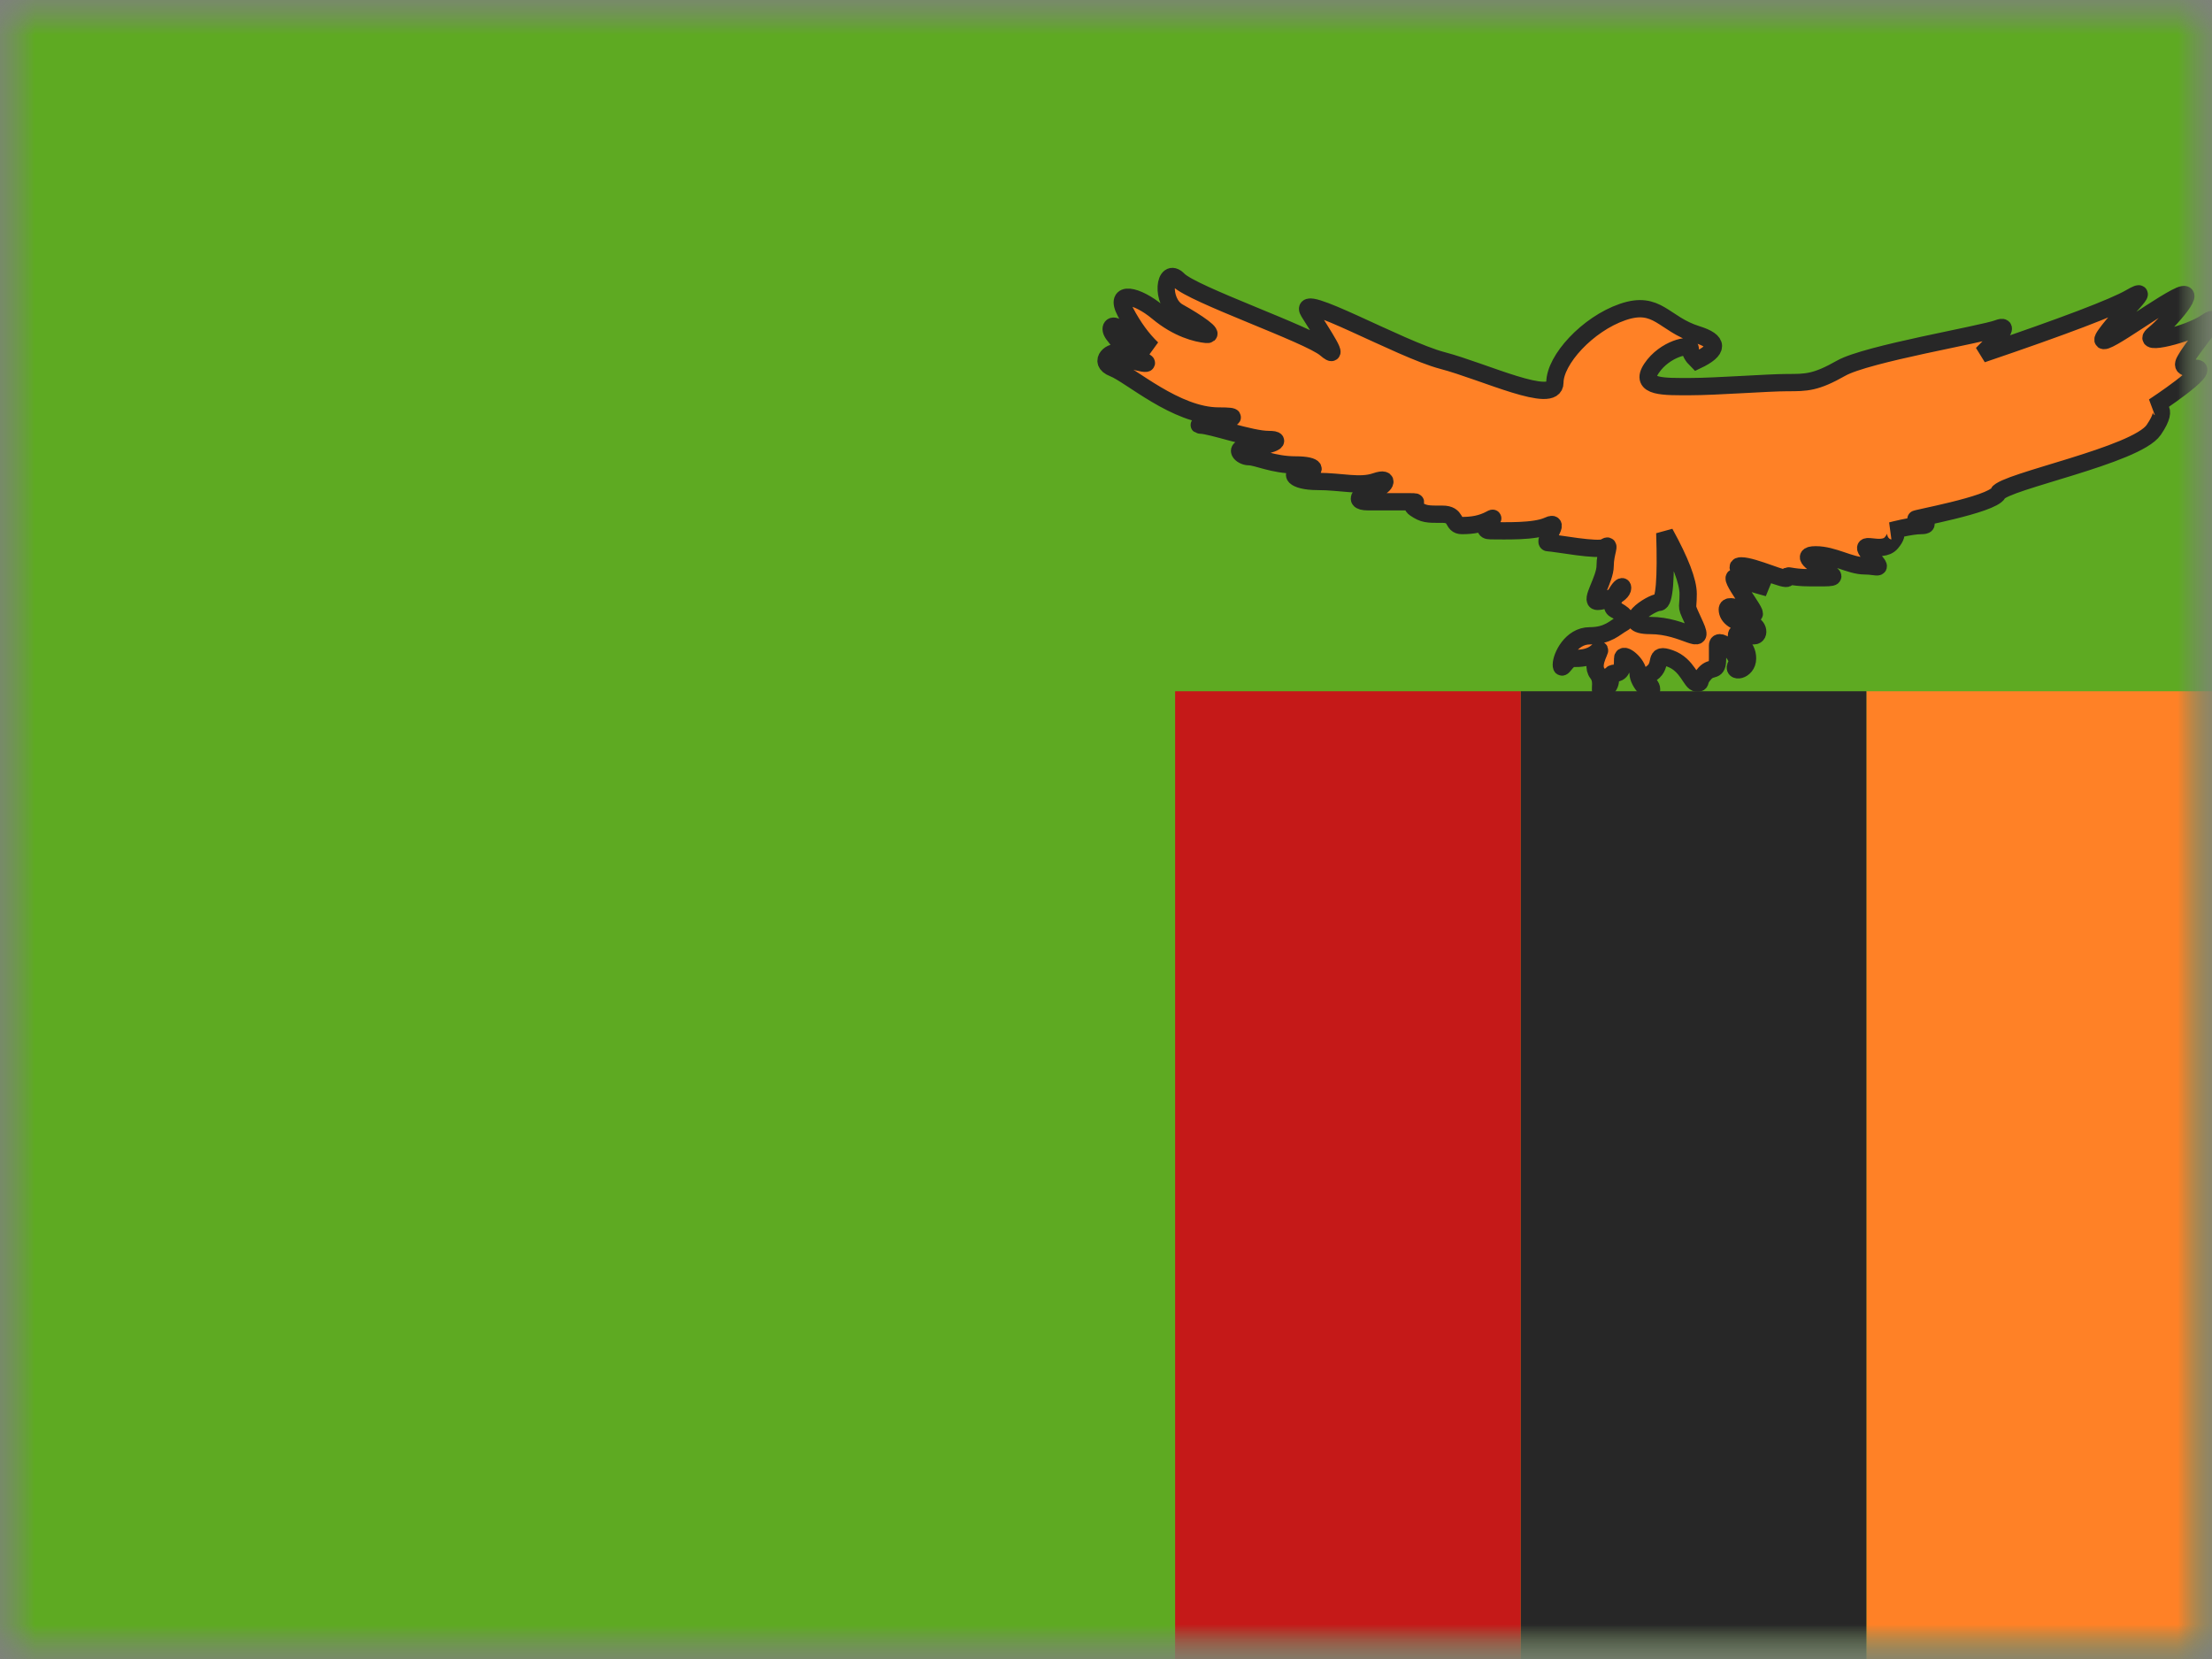 <svg xmlns="http://www.w3.org/2000/svg" xmlns:xlink="http://www.w3.org/1999/xlink" width="32" height="24" viewBox="0 0 32 24">
  <rect x="0" y="0" width="32" height="24" fill="#808080" stroke="none"/>
  <defs>
    <rect id="a" width="32" height="24"/>
    <rect id="c" width="32" height="24"/>
    <rect id="e" width="32" height="24"/>
  </defs>
  <g fill="none" fill-rule="evenodd">
    <mask id="b" fill="white">
      <use xlink:href="#a"/>
    </mask>
    <g mask="url(#b)">
      <mask id="d" fill="white">
        <use xlink:href="#c"/>
      </mask>
      <g mask="url(#d)">
        <polygon fill="#F7FCFF" points="0 0 32 0 32 24 0 24"/>
        <mask id="f" fill="white">
          <use xlink:href="#e"/>
        </mask>
        <use fill="#5EAA22" xlink:href="#e"/>
        <g mask="url(#f)">
          <g transform="translate(16 4)">
            <rect width="5" height="14" x="11" y="6" fill="#FF8126"/>
            <rect width="5" height="14" x="6" y="6" fill="#272727"/>
            <rect width="5" height="14" x="1" y="6" fill="#C51918"/>
            <path fill="#FF8126" stroke="#272727" stroke-width=".25" d="M8.547,1.215 C8.484,1.153 8.452,1.096 8.452,1.044 C8.452,0.967 8.083,1.044 7.893,1.327 C7.703,1.609 8.083,1.593 8.452,1.593 C8.821,1.593 9.578,1.535 9.856,1.535 C10.135,1.535 10.267,1.535 10.634,1.327 C11.002,1.118 12.673,0.838 12.905,0.751 C13.059,0.693 12.982,0.817 12.673,1.122 C13.865,0.717 14.581,0.444 14.82,0.306 C15.178,0.098 14.694,0.514 14.462,0.838 C14.229,1.162 15.08,0.514 15.474,0.306 C15.868,0.098 15.374,0.662 15.157,0.838 C14.94,1.014 15.667,0.838 15.919,0.662 C16.17,0.486 15.767,0.967 15.667,1.122 C15.566,1.278 15.531,1.327 15.767,1.327 C16.004,1.327 15.157,1.883 15.157,1.883 C15.157,1.883 15.409,1.849 15.157,2.219 C14.904,2.589 12.995,2.965 12.905,3.135 C12.815,3.305 11.633,3.511 11.719,3.511 C11.806,3.511 11.951,3.603 11.794,3.603 C11.637,3.603 11.362,3.678 11.362,3.678 C11.362,3.678 11.507,3.678 11.362,3.852 C11.217,4.026 10.845,3.779 11.05,4.026 C11.256,4.273 11.184,4.186 10.974,4.186 C10.764,4.186 10.523,4.026 10.267,4.026 C10.01,4.026 10.289,4.186 10.441,4.277 C10.593,4.367 10.508,4.358 10.191,4.358 C9.873,4.358 9.856,4.298 9.856,4.358 C9.856,4.418 9.373,4.186 9.19,4.186 C9.068,4.186 9.198,4.292 9.578,4.504 C9.38,4.45 9.227,4.402 9.12,4.358 C8.959,4.293 9.441,4.885 9.373,4.885 C9.305,4.885 8.988,4.7 8.988,4.816 C8.988,4.931 9.12,5.017 9.281,5.017 C9.442,5.017 9.468,5.198 9.373,5.198 C9.278,5.198 9.12,5.098 9.12,5.198 C9.12,5.297 9.281,5.337 9.281,5.525 C9.281,5.712 9.041,5.739 9.12,5.615 C9.198,5.491 8.847,5.191 8.847,5.337 C8.847,5.355 8.847,5.51 8.847,5.525 C8.847,5.739 8.768,5.629 8.666,5.739 C8.55,5.863 8.63,5.881 8.547,5.881 C8.463,5.881 8.415,5.615 8.159,5.525 C7.903,5.435 8.069,5.615 7.893,5.739 C7.718,5.863 7.893,5.874 7.893,5.973 C7.893,6.073 7.697,5.874 7.697,5.739 C7.697,5.604 7.474,5.425 7.474,5.525 C7.474,5.624 7.474,5.739 7.36,5.739 C7.245,5.739 7.36,5.882 7.221,5.973 C7.082,6.064 7.221,5.882 7.108,5.739 C6.995,5.596 7.221,5.325 7.108,5.425 C6.995,5.526 6.851,5.525 6.755,5.525 C6.659,5.525 6.587,5.73 6.587,5.615 C6.587,5.5 6.729,5.198 6.997,5.198 C7.265,5.198 7.36,5.079 7.474,5.017 C7.589,4.956 7.474,4.875 7.36,4.816 C7.245,4.756 7.474,4.407 7.474,4.504 C7.474,4.602 7.221,4.7 7.108,4.7 C6.995,4.7 7.221,4.382 7.221,4.186 C7.221,3.99 7.31,3.852 7.221,3.915 C7.132,3.979 6.494,3.852 6.399,3.852 C6.303,3.852 6.597,3.511 6.399,3.603 C6.201,3.696 5.768,3.678 5.563,3.678 C5.359,3.678 5.696,3.439 5.563,3.511 C5.431,3.582 5.299,3.603 5.149,3.603 C5,3.603 5.087,3.438 4.866,3.439 C4.645,3.441 4.596,3.438 4.474,3.357 C4.352,3.276 4.596,3.259 4.394,3.259 C4.192,3.259 4.093,3.259 3.794,3.259 C3.496,3.259 3.795,3.063 3.903,3.063 C4.011,3.063 4.135,2.886 3.903,2.965 C3.671,3.045 3.413,2.965 3.059,2.965 C2.704,2.965 2.636,2.827 2.846,2.827 C3.055,2.827 3.068,2.726 2.742,2.726 C2.417,2.726 2.183,2.607 2.069,2.607 C1.954,2.607 1.829,2.471 2.069,2.471 C2.308,2.471 2.614,2.358 2.353,2.358 C2.091,2.358 1.52,2.15 1.365,2.15 C1.21,2.15 2.246,2.018 1.629,2.018 C1.012,2.018 0.353,1.422 0.107,1.327 C-0.139,1.232 0.107,1.044 0.178,1.122 C0.249,1.2 0.746,1.32 0.531,1.215 C0.315,1.111 0.178,0.934 0.107,0.838 C0.036,0.742 0.091,0.675 0.178,0.751 C0.236,0.801 0.399,0.899 0.668,1.044 C0.524,0.907 0.395,0.73 0.281,0.514 C0.11,0.19 0.452,0.269 0.746,0.514 C1.039,0.759 1.314,0.824 1.452,0.838 C1.59,0.852 1.314,0.661 1.048,0.514 C0.782,0.366 0.843,-0.162 1.048,0.049 C1.253,0.26 2.934,0.838 3.176,1.044 C3.417,1.251 3.134,0.838 2.934,0.514 C2.735,0.19 4.257,1.056 4.866,1.215 C5.475,1.375 6.494,1.866 6.494,1.535 C6.494,1.205 6.967,0.688 7.474,0.514 C7.981,0.339 8.066,0.688 8.547,0.838 C8.868,0.937 8.868,1.063 8.547,1.215 Z M8.084,3.71 C8.105,4.379 8.078,4.714 8.001,4.714 C7.887,4.714 7.377,5.049 7.875,5.049 C8.373,5.049 8.674,5.384 8.524,5.049 C8.373,4.714 8.422,4.858 8.422,4.592 C8.422,4.414 8.31,4.12 8.084,3.71 Z"/>
          </g>
        </g>
      </g>
    </g>
  </g>
</svg>
